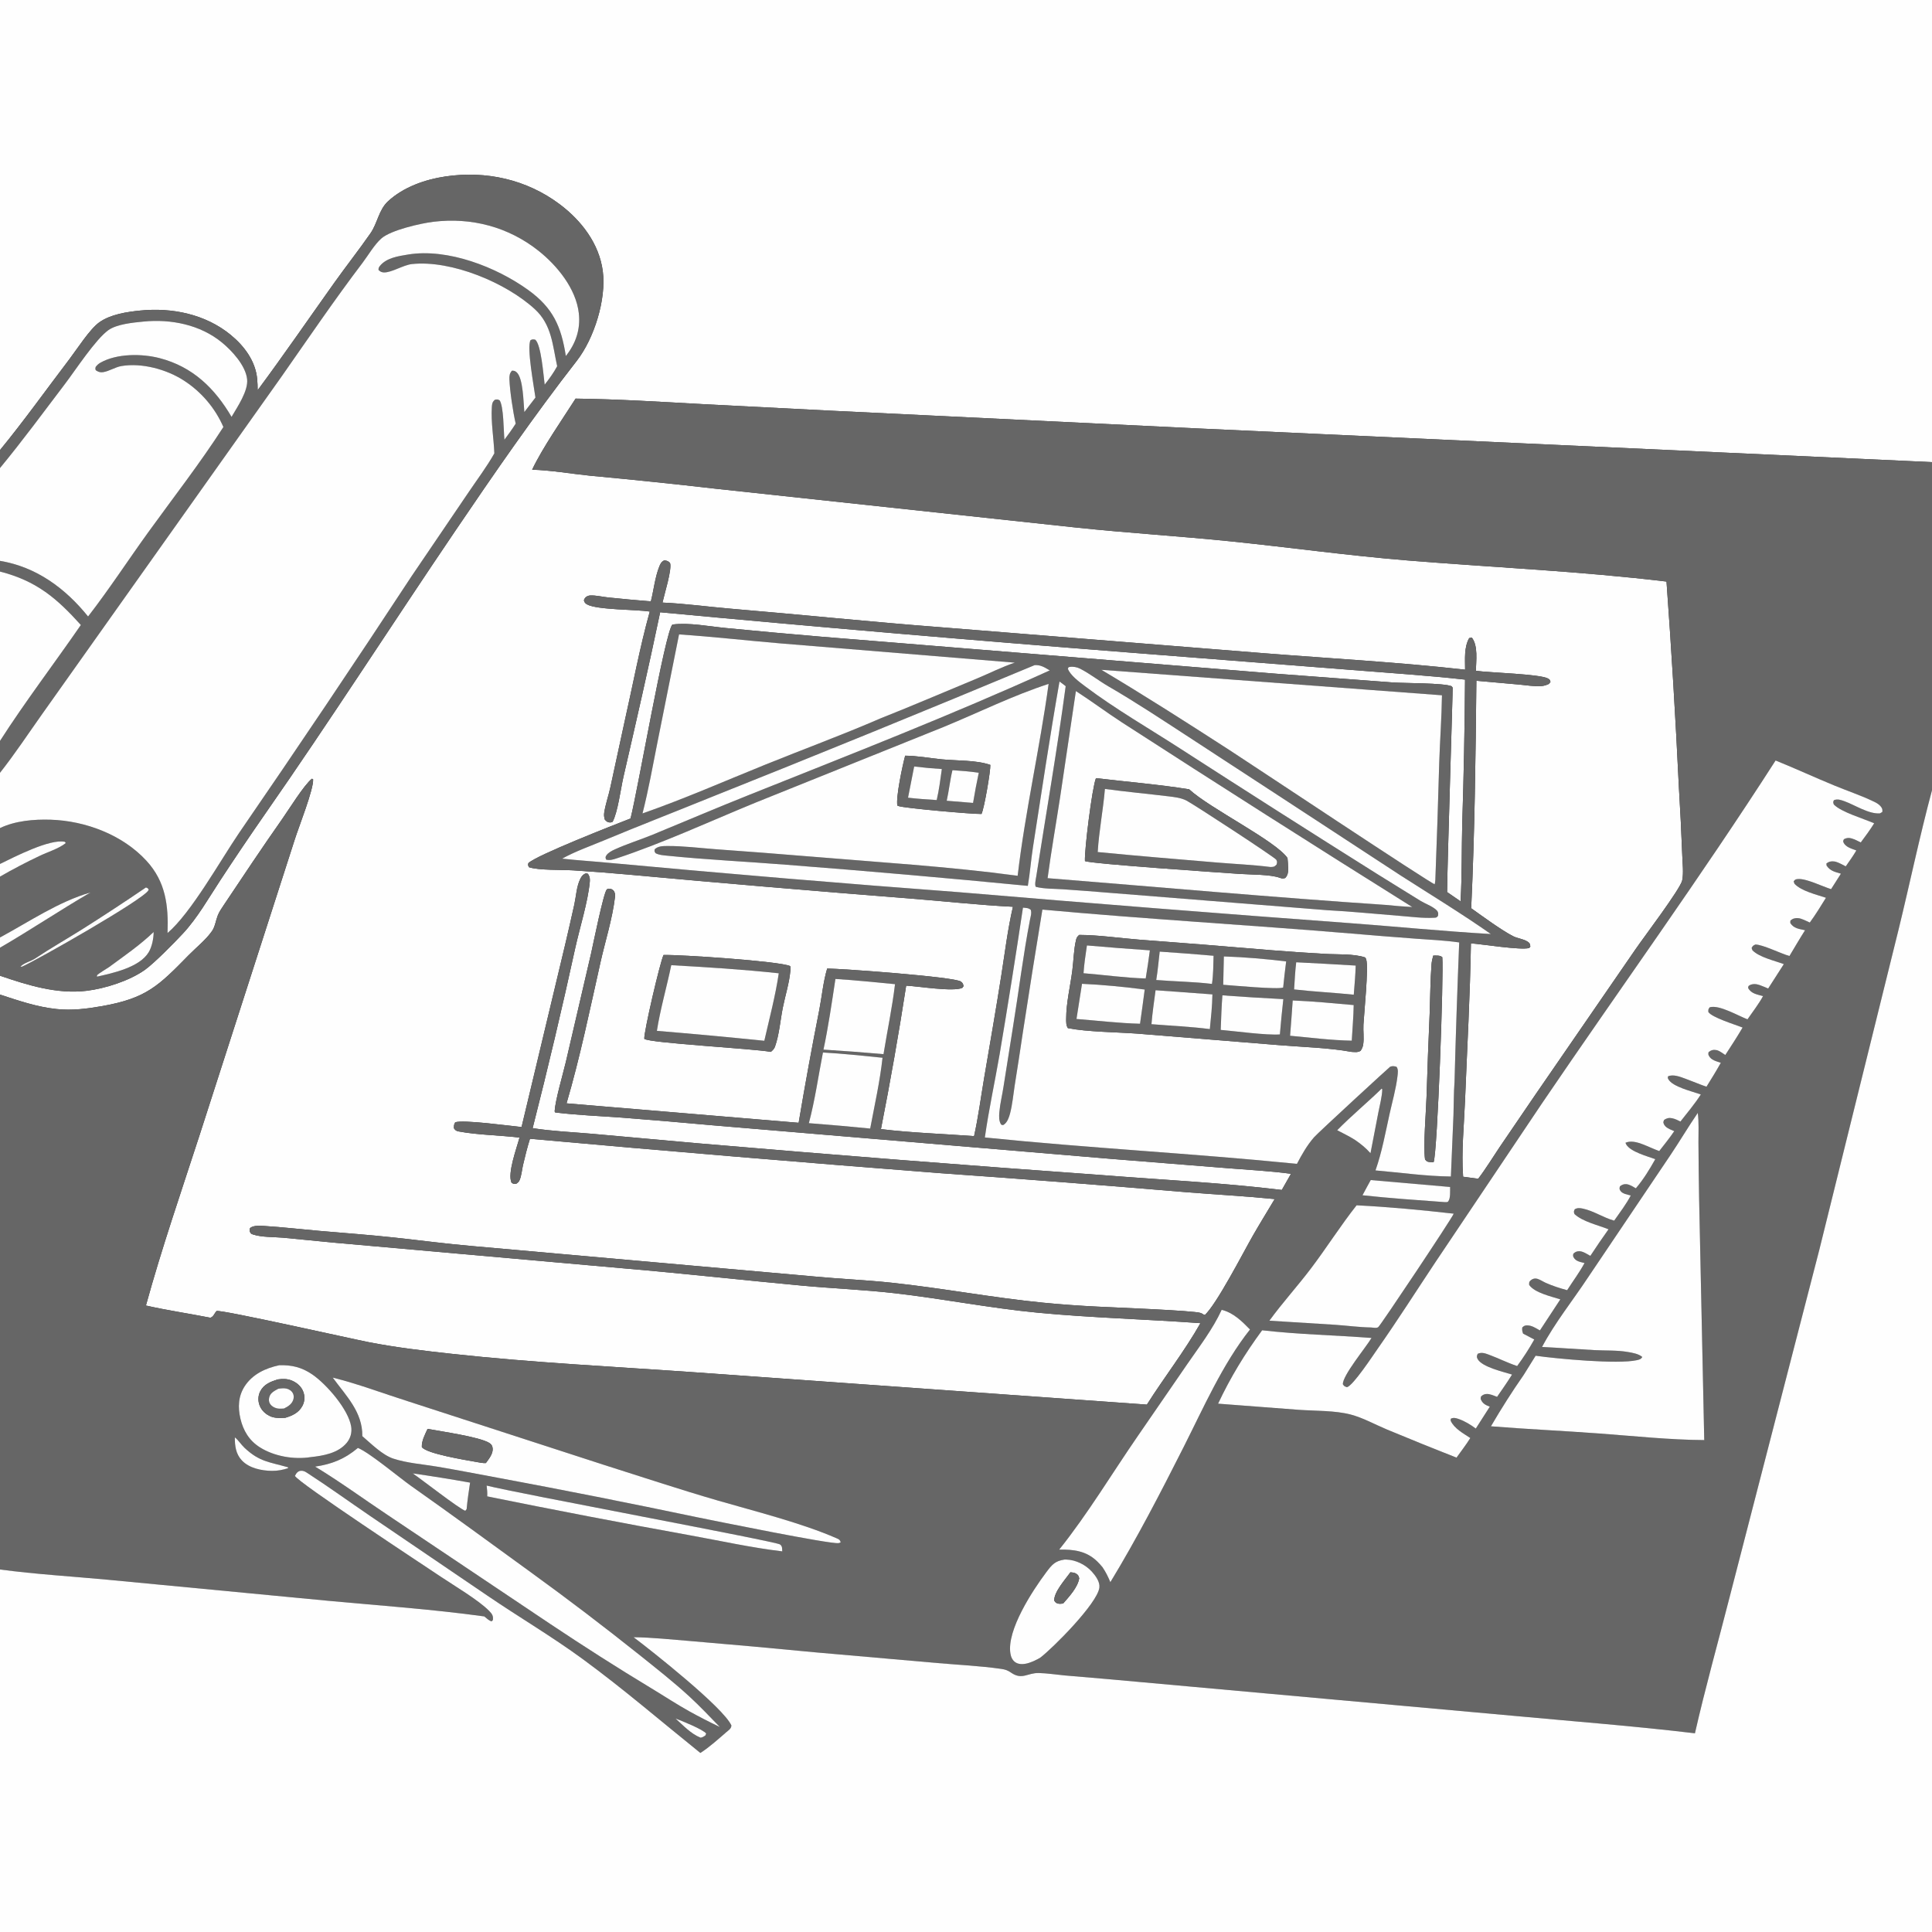 <svg width="250" height="250" viewBox="0 0 250 250" fill="none" xmlns="http://www.w3.org/2000/svg">
<rect x="0" y="0" width="250" height="250" fill="#333333" stroke="none"/>
<g clip-path="url(#clip0_6001_1047)">
<path d="M0 0H250V59.798L154.905 55.435L107.393 53.137L91.064 52.303C85.549 51.999 80.003 51.645 74.481 51.58C72.718 54.347 70.229 57.891 68.859 60.776C71.36 60.859 73.89 61.305 76.382 61.559C81.866 62.066 87.343 62.635 92.815 63.264L139.302 68.269C145.969 68.976 152.669 69.377 159.34 70.061C166.942 70.841 174.543 71.905 182.158 72.524C193.309 73.429 204.532 73.915 215.645 75.254C216.287 84.093 216.819 92.938 217.243 101.79C217.425 104.764 217.573 107.74 217.686 110.718C217.716 111.72 217.874 112.94 217.677 113.917C217.453 115.025 212.641 121.357 211.601 122.885L198.66 141.676L194.037 148.46C193.124 149.817 192.273 151.23 191.279 152.529L189.326 152.269C189.088 149.017 189.444 145.653 189.575 142.396C189.845 135.632 190.232 128.833 190.336 122.067C191.969 122.196 196.681 122.962 197.865 122.678L198.024 122.496C197.983 122.172 197.996 122.073 197.703 121.87C197.173 121.501 196.356 121.438 195.763 121.128C194.213 120.317 191.882 118.6 190.371 117.526C190.831 107.746 190.943 97.882 191.043 88.089L196.68 88.592C197.551 88.668 198.514 88.84 199.381 88.785C199.772 88.76 200.069 88.665 200.421 88.503L200.633 88.242C200.563 87.998 200.559 87.944 200.326 87.807C199.31 87.211 192.624 87.044 190.976 86.799C191.008 85.515 191.283 83.558 190.45 82.497L190.111 82.57C189.428 83.773 189.586 85.311 189.583 86.656C180.946 85.681 172.229 85.214 163.564 84.527L121.681 81.161C112.627 80.468 103.585 79.522 94.534 78.762C91.607 78.516 88.652 78.099 85.724 77.974C85.942 76.97 86.999 73.594 86.698 72.834C86.442 72.597 86.314 72.554 85.97 72.509C85.612 72.651 85.461 72.935 85.324 73.276C84.761 74.669 84.591 76.352 84.222 77.819C82.383 77.67 80.545 77.5 78.709 77.31C77.967 77.235 77.098 77.017 76.366 77.055C76.271 77.06 76.18 77.078 76.091 77.111C76.001 77.143 75.919 77.187 75.843 77.244C75.682 77.364 75.624 77.493 75.554 77.671C75.635 77.952 75.705 78.062 75.967 78.21C77.234 78.927 82.305 78.859 84.08 79.132C82.773 83.829 81.88 88.705 80.802 93.463L78.981 101.877C78.749 102.951 78.358 104.047 78.189 105.124C78.135 105.473 78.166 105.729 78.267 106.065C78.495 106.295 78.608 106.423 78.961 106.428C79.062 106.429 79.174 106.381 79.267 106.347C79.943 105.105 80.32 102.067 80.67 100.542C82.3 93.454 83.939 86.343 85.425 79.225C105.647 81.122 125.882 82.859 146.131 84.437L174.714 86.676C179.667 87.08 184.637 87.39 189.575 87.942C189.533 94.151 189.412 100.358 189.213 106.563C189.129 109.912 189.184 113.292 189 116.634L187.257 115.435C187.253 112.707 188.012 89.082 187.971 88.985C187.941 88.912 187.878 88.857 187.831 88.794C186.82 88.372 181.728 88.411 180.296 88.314L165.092 87.175L106.184 82.382C102.096 82.037 98.011 81.665 93.928 81.265C91.766 81.061 89.156 80.532 87.006 80.817C86.049 81.809 82.559 102.107 81.593 105.911C79.344 106.793 69.535 110.616 68.376 111.679C68.296 111.988 68.329 111.947 68.451 112.217C69.69 112.636 72.717 112.534 74.186 112.625C76.532 112.772 78.876 112.951 81.217 113.163C93.385 114.279 105.559 115.313 117.741 116.266C122.175 116.613 126.634 117.117 131.073 117.335C130.402 120.228 130.041 123.194 129.583 126.125C128.884 130.589 128.103 135.047 127.346 139.502C126.922 141.991 126.593 144.549 126.044 147.013C122.044 146.713 117.97 146.595 113.994 146.107C115.211 139.942 116.299 133.753 117.259 127.543C118.818 127.617 123.341 128.37 124.527 127.828L124.683 127.61C124.627 127.324 124.598 127.217 124.351 127.021C123.559 126.396 108.754 125.332 107.036 125.328C106.521 127.047 106.359 128.914 106.014 130.681C105.055 135.538 104.165 140.407 103.344 145.289L73.31 142.771C75.065 136.805 76.337 130.594 77.701 124.526C78.324 121.752 79.243 118.903 79.578 116.088C79.611 115.814 79.598 115.595 79.464 115.345C79.376 115.182 79.203 115.072 79.025 115.024C78.863 114.982 78.644 114.969 78.519 115.094C78.094 115.525 76.725 122.32 76.493 123.344L73.207 137.47C72.838 139.029 71.851 142.368 71.769 143.813L71.838 143.95C74.688 144.302 77.595 144.409 80.461 144.62C84.391 144.924 88.318 145.256 92.244 145.616L143.879 149.966L159.003 151.175C161.677 151.393 164.396 151.525 167.054 151.89L165.865 153.979C158.198 153.046 150.404 152.672 142.701 152.063C125.209 150.811 107.727 149.436 90.254 147.938L76.616 146.712C74.064 146.487 71.451 146.384 68.924 145.982C70.897 138.243 72.736 130.473 74.438 122.67C75.01 120.075 76.075 116.712 76.318 114.125C76.348 113.798 76.331 113.5 76.163 113.21C76.053 113.021 76.081 113.077 75.855 112.999C75.464 113.126 75.271 113.359 75.094 113.716C74.608 114.692 74.55 115.947 74.325 117.004C73.936 118.757 73.537 120.507 73.126 122.255L67.49 145.837C65.978 145.687 59.909 144.861 58.903 145.227C58.728 145.536 58.74 145.633 58.739 145.995C58.91 146.245 59.012 146.343 59.321 146.402C61.771 146.869 64.699 146.894 67.221 147.204C66.863 148.569 65.635 151.831 66.192 153.037C66.463 153.224 66.482 153.199 66.815 153.173C67.034 153.012 67.139 152.94 67.247 152.678C67.484 152.105 67.535 151.388 67.674 150.777C67.936 149.632 68.228 148.479 68.578 147.357C86.289 148.951 104.009 150.437 121.738 151.813C132.299 152.556 142.855 153.372 153.405 154.261C157.247 154.573 161.108 154.776 164.944 155.159C164.015 156.721 163.055 158.267 162.15 159.844C160.864 162.084 157.397 168.864 155.838 170.227L156.006 170.164C155.635 170.12 155.666 170.012 155.389 169.905C154.538 169.575 143.86 169.178 142.006 169.076C139.67 168.963 137.339 168.794 135.011 168.569C128.428 167.925 121.944 166.681 115.375 165.984C112.041 165.629 108.683 165.49 105.344 165.175L61.163 161.245C57.772 160.956 54.407 160.504 51.026 160.138C47.816 159.79 44.597 159.557 41.382 159.279C38.978 159.07 36.574 158.788 34.166 158.637C33.658 158.605 32.851 158.552 32.416 158.866C32.27 158.971 32.32 159.157 32.311 159.322C32.442 159.591 32.435 159.642 32.733 159.74C33.89 160.118 35.421 160.051 36.64 160.159L43.24 160.802L80.938 164.146C88.549 164.799 96.144 165.649 103.751 166.357C107.755 166.729 111.792 166.888 115.784 167.344C121.974 168.052 128.081 169.27 134.291 169.863C141.288 170.532 148.326 170.705 155.337 171.218C153.261 174.878 150.657 178.202 148.405 181.758L90.07 177.586C79.54 176.843 69.015 176.336 58.518 175.189C54.909 174.794 51.292 174.373 47.726 173.679C45.591 173.264 28.685 169.456 28.025 169.643C27.714 169.978 27.658 170.352 27.231 170.516C24.459 169.969 21.635 169.561 18.882 168.936C20.921 161.524 23.45 154.207 25.822 146.895L38.148 108.613C38.621 107.099 40.633 102.048 40.513 100.821L40.355 100.769C39.312 101.618 37.393 104.732 36.525 105.967C33.935 109.652 31.45 113.385 28.95 117.129C28.67 117.549 28.371 117.979 28.183 118.45C27.931 119.084 27.829 119.914 27.44 120.472C26.631 121.633 25.395 122.596 24.404 123.607C20.52 127.572 18.945 129.172 13.242 130.185C11.278 130.534 9.317 130.78 7.324 130.57C4.772 130.301 2.418 129.488 0 128.698V126.257C3.566 127.477 7.41 128.676 11.217 128.208C13.617 127.914 16.709 126.926 18.701 125.532C19.926 124.674 22.604 121.945 23.677 120.789C25.543 118.781 26.993 116.215 28.498 113.919C30.393 111.026 32.328 108.159 34.303 105.32C42.721 93.249 50.67 80.855 58.926 68.672C63.99 61.201 69.088 53.809 74.635 46.688C76.871 43.817 78.483 38.732 78 35.079C77.529 31.513 75.218 28.52 72.4 26.412C68.14 23.226 62.898 22.063 57.666 22.83C55.021 23.218 52.187 24.206 50.199 26.059C49 27.177 48.859 28.867 47.936 30.193C46.416 32.376 44.77 34.463 43.228 36.63C39.937 41.256 36.721 45.931 33.339 50.493C33.342 50.014 33.322 49.537 33.28 49.06C33.071 46.728 31.606 44.769 29.843 43.327C26.581 40.658 22.272 39.774 18.146 40.185C16.419 40.357 14.305 40.675 12.856 41.704C11.622 42.579 9.97 45.177 8.986 46.47C6.005 50.385 3.118 54.438 0 58.24V0ZM85.864 123.573C85.41 124.488 83.282 133.66 83.374 134.421C83.921 134.968 97.604 135.693 99.746 136.115C99.974 135.92 100.176 135.735 100.28 135.446C100.832 133.899 100.972 132.023 101.293 130.408C101.606 128.838 102.138 127.189 102.275 125.599C102.294 125.387 102.328 125.207 102.243 125.009C100.878 124.373 87.972 123.518 85.864 123.573Z" fill="#FEFEFE"/>
<path d="M0 58.24C3.118 54.438 6.005 50.385 8.986 46.47C9.97 45.177 11.622 42.579 12.856 41.704C14.305 40.675 16.419 40.358 18.146 40.185C22.272 39.774 26.581 40.658 29.843 43.327C31.606 44.769 33.071 46.728 33.28 49.06C33.322 49.537 33.342 50.014 33.339 50.493C36.721 45.931 39.937 41.256 43.228 36.63C44.77 34.464 46.416 32.376 47.936 30.193C48.859 28.867 49 27.177 50.199 26.059C52.187 24.207 55.021 23.218 57.666 22.83C62.898 22.063 68.14 23.226 72.4 26.412C75.218 28.52 77.529 31.513 78 35.079C78.483 38.732 76.871 43.817 74.635 46.688C69.088 53.809 63.99 61.201 58.926 68.672C50.67 80.855 42.721 93.249 34.303 105.32C32.328 108.16 30.393 111.026 28.498 113.919C26.993 116.215 25.543 118.781 23.677 120.789C22.604 121.945 19.926 124.674 18.701 125.532C16.709 126.926 13.617 127.914 11.217 128.208C7.41 128.676 3.566 127.477 0 126.257V122.632C3.956 120.338 7.75 117.786 11.708 115.486C7.572 116.674 3.78 119.267 0 121.308V113.434C1.666 112.476 3.368 111.584 5.105 110.761C6.141 110.262 7.633 109.81 8.509 109.091L8.396 108.932C6.47 108.506 1.865 110.887 0 111.795V107.153C1.979 106.204 4.402 106.002 6.563 106.071C11.061 106.214 15.856 108.021 18.944 111.377C21.451 114.103 21.805 117.178 21.68 120.732C24.736 118.129 28.493 111.377 30.918 107.813C38.49 96.803 45.942 85.713 53.273 74.541L60.636 63.695C61.753 62.041 62.988 60.405 63.968 58.667C63.891 56.703 63.519 54.634 63.645 52.678C63.673 52.24 63.704 52.02 64.037 51.727C64.35 51.676 64.374 51.662 64.653 51.802C65.179 52.609 65.161 55.735 65.272 56.895C65.786 56.217 66.274 55.538 66.731 54.82C66.387 53.326 65.975 50.6 65.92 49.111C65.903 48.652 65.93 48.314 66.245 47.969C66.511 47.961 66.637 47.991 66.848 48.172C67.71 48.906 67.734 52.152 67.849 53.319L69.286 51.447C69.107 50.106 68.13 44.908 68.654 44.015C68.924 43.884 68.961 43.905 69.262 43.953C70.036 44.618 70.32 48.566 70.48 49.772C71.078 49.012 71.638 48.241 72.098 47.39C71.502 44.666 71.405 42.032 69.214 40.013C65.502 36.593 58.42 33.63 53.312 34.169C52.187 34.287 50.653 35.292 49.675 35.252C49.352 35.239 49.201 35.142 48.976 34.926C48.979 34.703 49.01 34.6 49.151 34.423C49.998 33.362 51.535 33.146 52.791 32.938C57.925 32.089 64.26 34.568 68.366 37.536C71.561 39.846 72.621 42.237 73.218 46.067C74.508 44.456 75.133 42.612 74.9 40.539C74.541 37.361 72.117 34.386 69.694 32.461C65.791 29.361 61.015 28.103 56.087 28.698C54.444 28.896 50.562 29.775 49.341 30.862C48.432 31.671 47.638 33.052 46.896 34.031C43.281 38.791 39.9 43.774 36.47 48.672L14.486 79.664L5.43 92.433C3.641 94.957 1.916 97.571 0 99.999V95.873C3.279 90.761 7.012 85.876 10.463 80.872C7.301 77.369 4.707 75.168 0 73.959V72.575C4.703 73.351 8.467 76.136 11.397 79.775C14.152 76.22 16.584 72.47 19.217 68.829C22.456 64.349 25.919 59.903 28.907 55.254C28.774 54.95 28.63 54.65 28.475 54.356C28.32 54.062 28.154 53.774 27.979 53.492C27.803 53.209 27.617 52.934 27.421 52.666C27.225 52.397 27.019 52.136 26.804 51.883C26.589 51.629 26.365 51.384 26.132 51.147C25.899 50.91 25.658 50.681 25.408 50.462C25.159 50.242 24.901 50.032 24.636 49.831C24.371 49.631 24.099 49.44 23.82 49.259C21.596 47.806 18.367 46.917 15.709 47.367C14.903 47.503 14.172 48.018 13.36 48.155C12.99 48.218 12.718 48.128 12.409 47.922C12.299 47.727 12.343 47.697 12.376 47.484C12.564 47.247 12.727 47.086 12.993 46.935C15.113 45.728 18.349 45.746 20.649 46.341C24.931 47.45 27.792 50.24 29.963 53.942C30.707 52.666 32.14 50.593 31.977 49.069C31.787 47.304 30.039 45.407 28.723 44.323C25.925 42.018 22.125 41.259 18.58 41.61C17.257 41.741 15.134 41.928 14.022 42.722C12.367 43.903 9.77 47.89 8.395 49.698C5.63 53.337 2.909 57.041 0 60.564V58.24ZM18.876 114.842C16.157 116.694 13.408 118.499 10.627 120.256C8.609 121.523 6.519 122.712 4.539 124.034C3.986 124.403 3.064 124.606 2.642 125.09L2.85 125.085C4.712 124.278 18.533 116.419 19.199 115.214C19.219 115.178 19.229 115.138 19.244 115.1C19.092 114.921 19.119 114.901 18.876 114.842ZM19.882 120.599C18.141 122.276 16.038 123.723 14.091 125.154C13.863 125.321 12.657 126.02 12.565 126.197C12.537 126.252 12.553 126.319 12.548 126.38C14.619 125.914 18.047 125.183 19.239 123.22C19.663 122.523 19.886 121.417 19.882 120.599Z" fill="#666666"/>
<path d="M0 99.999C1.916 97.571 3.641 94.957 5.43 92.433L14.486 79.663L36.47 48.672C39.9 43.774 43.281 38.791 46.896 34.031C47.638 33.052 48.432 31.671 49.341 30.862C50.562 29.775 54.444 28.896 56.087 28.698C61.015 28.103 65.791 29.361 69.694 32.461C72.117 34.386 74.541 37.361 74.9 40.539C75.133 42.612 74.508 44.456 73.218 46.067C72.621 42.237 71.561 39.845 68.366 37.536C64.26 34.567 57.925 32.089 52.791 32.938C51.535 33.146 49.998 33.362 49.151 34.423C49.01 34.6 48.979 34.703 48.976 34.926C49.201 35.142 49.352 35.239 49.675 35.252C50.653 35.292 52.187 34.287 53.312 34.168C58.42 33.63 65.502 36.593 69.214 40.012C71.405 42.031 71.502 44.666 72.098 47.39C71.638 48.241 71.078 49.012 70.48 49.772C70.32 48.566 70.036 44.618 69.262 43.953C68.961 43.905 68.924 43.884 68.654 44.015C68.13 44.908 69.107 50.106 69.286 51.447L67.849 53.319C67.734 52.152 67.71 48.906 66.848 48.171C66.637 47.991 66.511 47.96 66.245 47.968C65.93 48.314 65.903 48.652 65.92 49.111C65.975 50.6 66.387 53.326 66.731 54.82C66.274 55.537 65.786 56.217 65.272 56.895C65.161 55.735 65.179 52.609 64.653 51.802C64.374 51.662 64.35 51.676 64.037 51.727C63.704 52.02 63.673 52.24 63.645 52.678C63.519 54.633 63.891 56.703 63.968 58.667C62.988 60.404 61.753 62.041 60.636 63.695L53.273 74.541C45.942 85.712 38.49 96.803 30.918 107.813C28.493 111.377 24.736 118.129 21.68 120.732C21.805 117.178 21.451 114.103 18.944 111.377C15.856 108.02 11.061 106.214 6.563 106.07C4.402 106.002 1.979 106.204 0 107.153V99.999Z" fill="#FEFEFE"/>
<path d="M0 60.564C2.909 57.041 5.63 53.337 8.395 49.698C9.77 47.89 12.367 43.903 14.022 42.722C15.134 41.928 17.257 41.741 18.58 41.61C22.125 41.259 25.925 42.018 28.723 44.323C30.039 45.407 31.787 47.304 31.977 49.069C32.14 50.593 30.707 52.666 29.963 53.942C27.792 50.239 24.931 47.449 20.649 46.341C18.349 45.746 15.113 45.728 12.993 46.934C12.727 47.086 12.564 47.247 12.376 47.484C12.343 47.697 12.299 47.726 12.409 47.921C12.718 48.128 12.99 48.217 13.36 48.155C14.172 48.018 14.903 47.503 15.709 47.367C18.367 46.917 21.596 47.806 23.82 49.259C24.099 49.44 24.371 49.63 24.636 49.831C24.901 50.032 25.159 50.242 25.408 50.462C25.658 50.681 25.899 50.91 26.132 51.147C26.365 51.384 26.589 51.629 26.804 51.883C27.019 52.136 27.225 52.397 27.421 52.666C27.617 52.934 27.803 53.209 27.979 53.491C28.154 53.774 28.32 54.062 28.475 54.356C28.63 54.65 28.774 54.949 28.907 55.254C25.919 59.902 22.456 64.348 19.217 68.829C16.584 72.47 14.152 76.22 11.397 79.775C8.467 76.135 4.703 73.351 0 72.575V60.564Z" fill="#FEFEFE"/>
<path d="M74.481 51.58C80.003 51.645 85.549 51.999 91.064 52.303L107.393 53.137L154.905 55.435L250 59.798V102.252C248.406 108.197 247.146 114.252 245.686 120.235L235.423 161.705L223.821 206.627C222.32 212.51 220.671 218.367 219.324 224.288C211.474 223.348 203.573 222.745 195.701 222.012L143.398 217.281L137.748 216.799C136.656 216.697 135.528 216.516 134.433 216.489C132.937 216.451 132.275 217.434 130.835 216.442C130.373 216.124 130.079 216.03 129.529 215.951C126.832 215.563 124.049 215.438 121.332 215.2L105.608 213.821C100.202 213.298 94.793 212.809 89.381 212.354C86.927 212.16 84.447 211.883 81.985 211.855C84.276 213.579 93.619 220.954 94.645 223.279C94.611 223.696 94.315 223.86 94.005 224.125C92.952 225.027 91.793 226.098 90.624 226.831C85.576 222.769 80.639 218.519 75.413 214.689C71.417 211.761 67.122 209.238 63.03 206.448L47.839 196.125C45.13 194.278 42.454 192.342 39.703 190.563C39.44 190.393 39.226 190.291 38.902 190.318C38.669 190.337 38.455 190.5 38.328 190.691C38.274 190.771 38.206 190.901 38.165 190.977C38.492 191.803 54.948 202.622 57.041 204.028C58.749 205.176 61.948 207.067 63.294 208.448C63.672 208.835 63.856 209.095 63.775 209.642L63.598 209.81C63.234 209.673 62.963 209.411 62.669 209.165C55.986 208.239 49.199 207.767 42.481 207.143L13.947 204.418C9.312 203.983 4.611 203.709 0 203.092V128.698C2.418 129.488 4.772 130.301 7.324 130.57C9.317 130.78 11.278 130.534 13.242 130.185C18.945 129.172 20.52 127.572 24.404 123.607C25.395 122.596 26.631 121.633 27.44 120.472C27.829 119.914 27.931 119.084 28.183 118.45C28.371 117.979 28.67 117.549 28.95 117.129C31.45 113.385 33.935 109.652 36.525 105.967C37.393 104.732 39.312 101.618 40.355 100.769L40.513 100.821C40.633 102.048 38.621 107.099 38.148 108.613L25.822 146.895C23.45 154.207 20.921 161.524 18.882 168.936C21.635 169.561 24.459 169.968 27.231 170.516C27.658 170.352 27.714 169.978 28.025 169.643C28.685 169.456 45.591 173.264 47.726 173.679C51.292 174.373 54.909 174.794 58.518 175.189C69.015 176.336 79.54 176.843 90.07 177.586L148.405 181.758C150.657 178.202 153.261 174.878 155.337 171.218C148.326 170.705 141.288 170.532 134.291 169.863C128.081 169.27 121.974 168.052 115.784 167.344C111.792 166.888 107.755 166.729 103.751 166.357C96.144 165.649 88.549 164.799 80.938 164.146L43.24 160.802L36.64 160.159C35.421 160.051 33.89 160.118 32.733 159.74C32.435 159.642 32.442 159.591 32.311 159.322C32.32 159.157 32.27 158.971 32.416 158.866C32.851 158.552 33.658 158.605 34.166 158.637C36.574 158.788 38.978 159.07 41.382 159.279C44.597 159.557 47.816 159.79 51.026 160.138C54.407 160.504 57.772 160.956 61.163 161.245L105.344 165.175C108.683 165.49 112.041 165.629 115.375 165.984C121.944 166.681 128.428 167.925 135.011 168.569C137.339 168.794 139.67 168.963 142.006 169.076C143.86 169.178 154.538 169.575 155.389 169.905C155.666 170.012 155.635 170.12 156.006 170.164L155.838 170.227C157.397 168.864 160.864 162.084 162.15 159.843C163.055 158.267 164.015 156.721 164.944 155.159C161.108 154.776 157.247 154.573 153.405 154.261C142.855 153.372 132.299 152.556 121.738 151.813C104.009 150.437 86.289 148.951 68.578 147.357C68.228 148.479 67.936 149.632 67.674 150.777C67.535 151.388 67.484 152.105 67.247 152.678C67.139 152.94 67.034 153.012 66.815 153.173C66.482 153.199 66.463 153.224 66.192 153.037C65.635 151.831 66.863 148.569 67.221 147.204C64.699 146.894 61.771 146.869 59.321 146.402C59.012 146.343 58.91 146.245 58.739 145.995C58.74 145.633 58.728 145.536 58.903 145.227C59.909 144.861 65.978 145.687 67.49 145.837L73.126 122.255C73.537 120.507 73.936 118.757 74.325 117.004C74.55 115.947 74.608 114.692 75.094 113.716C75.271 113.359 75.464 113.126 75.855 112.999C76.081 113.077 76.053 113.021 76.163 113.21C76.331 113.5 76.348 113.798 76.318 114.125C76.075 116.712 75.01 120.075 74.438 122.67C72.736 130.473 70.897 138.243 68.924 145.982C71.451 146.384 74.064 146.487 76.616 146.712L90.254 147.938C107.727 149.436 125.209 150.811 142.701 152.063C150.404 152.672 158.198 153.046 165.865 153.979L167.054 151.89C164.396 151.525 161.677 151.393 159.003 151.175L143.879 149.966L92.244 145.616C88.318 145.256 84.391 144.924 80.461 144.62C77.595 144.409 74.688 144.302 71.838 143.95L71.769 143.813C71.851 142.368 72.838 139.029 73.207 137.47L76.493 123.344C76.725 122.32 78.094 115.525 78.519 115.094C78.644 114.969 78.863 114.982 79.025 115.024C79.203 115.072 79.376 115.182 79.464 115.345C79.598 115.595 79.611 115.814 79.578 116.088C79.243 118.903 78.324 121.752 77.701 124.526C76.337 130.594 75.065 136.805 73.31 142.771L103.344 145.289C104.165 140.407 105.055 135.538 106.014 130.681C106.359 128.914 106.521 127.047 107.036 125.328C108.754 125.332 123.559 126.396 124.351 127.021C124.598 127.217 124.627 127.324 124.683 127.61L124.527 127.828C123.341 128.37 118.818 127.617 117.259 127.543C116.299 133.753 115.211 139.942 113.994 146.107C117.97 146.595 122.044 146.713 126.044 147.013C126.593 144.549 126.922 141.991 127.346 139.502C128.103 135.047 128.884 130.589 129.583 126.125C130.041 123.194 130.402 120.228 131.073 117.335C126.634 117.117 122.175 116.613 117.741 116.266C105.559 115.313 93.385 114.279 81.217 113.163C78.876 112.951 76.532 112.772 74.186 112.625C72.717 112.534 69.69 112.636 68.451 112.217C68.329 111.947 68.296 111.988 68.376 111.679C69.535 110.616 79.344 106.793 81.593 105.911C82.559 102.107 86.049 81.809 87.006 80.817C89.156 80.532 91.766 81.061 93.928 81.265C98.011 81.665 102.096 82.037 106.184 82.382L165.092 87.175L180.296 88.314C181.728 88.411 186.82 88.372 187.831 88.794C187.878 88.857 187.941 88.912 187.971 88.985C188.012 89.082 187.253 112.707 187.257 115.435L189 116.634C189.184 113.292 189.129 109.912 189.213 106.563C189.412 100.358 189.533 94.151 189.575 87.942C184.637 87.39 179.667 87.08 174.714 86.676L146.131 84.437C125.882 82.86 105.647 81.122 85.425 79.225C83.939 86.343 82.3 93.454 80.67 100.542C80.32 102.067 79.943 105.105 79.267 106.347C79.174 106.381 79.062 106.429 78.961 106.428C78.608 106.423 78.495 106.295 78.267 106.065C78.166 105.729 78.135 105.473 78.189 105.124C78.358 104.047 78.749 102.951 78.981 101.877L80.802 93.463C81.88 88.705 82.773 83.829 84.08 79.132C82.305 78.859 77.234 78.927 75.967 78.21C75.705 78.062 75.635 77.952 75.554 77.671C75.624 77.493 75.682 77.364 75.843 77.244C75.919 77.187 76.001 77.143 76.091 77.111C76.18 77.078 76.271 77.06 76.366 77.055C77.098 77.017 77.967 77.235 78.709 77.31C80.545 77.5 82.383 77.67 84.222 77.819C84.591 76.352 84.761 74.669 85.324 73.276C85.461 72.935 85.612 72.651 85.97 72.509C86.314 72.554 86.442 72.597 86.698 72.834C86.999 73.594 85.942 76.97 85.724 77.974C88.652 78.099 91.607 78.516 94.534 78.762C103.585 79.522 112.627 80.468 121.681 81.161L163.564 84.527C172.229 85.214 180.946 85.681 189.583 86.656C189.586 85.311 189.428 83.773 190.111 82.57L190.45 82.497C191.283 83.558 191.008 85.515 190.976 86.799C192.624 87.044 199.31 87.211 200.326 87.807C200.559 87.944 200.563 87.998 200.633 88.242L200.421 88.503C200.069 88.665 199.772 88.76 199.381 88.785C198.514 88.84 197.551 88.668 196.68 88.592L191.043 88.089C190.943 97.882 190.831 107.746 190.371 117.526C191.882 118.6 194.213 120.317 195.763 121.128C196.356 121.438 197.173 121.501 197.703 121.87C197.996 122.073 197.983 122.172 198.024 122.496L197.865 122.678C196.681 122.962 191.969 122.196 190.336 122.067C190.232 128.833 189.845 135.632 189.575 142.396C189.444 145.653 189.088 149.017 189.326 152.269L191.279 152.529C192.273 151.23 193.124 149.817 194.037 148.46L198.66 141.676L211.601 122.885C212.641 121.357 217.453 115.025 217.677 113.917C217.874 112.94 217.716 111.72 217.686 110.718C217.573 107.74 217.425 104.764 217.243 101.79C216.819 92.938 216.287 84.093 215.645 75.254C204.532 73.915 193.309 73.429 182.158 72.524C174.543 71.905 166.942 70.841 159.34 70.061C152.669 69.377 145.969 68.976 139.302 68.269L92.815 63.264C87.343 62.635 81.866 62.066 76.382 61.559C73.89 61.305 71.36 60.859 68.859 60.776C70.229 57.891 72.718 54.347 74.481 51.58ZM87.868 82.094L85.075 96.047C84.464 99.118 83.914 102.225 83.14 105.259C88.504 103.386 93.78 101.067 99.051 98.936C103.995 96.938 109.029 95.086 113.922 92.965C118.116 91.306 122.28 89.506 126.452 87.783C128.057 87.12 129.671 86.281 131.319 85.748L100.942 83.251C96.588 82.885 92.227 82.381 87.868 82.094ZM133.889 86.065C119.828 91.933 105.721 97.689 91.569 103.333C87.119 105.145 82.633 106.874 78.202 108.727C76.409 109.476 74.43 110.166 72.742 111.109C74.889 111.346 77.041 111.473 79.19 111.685C94.165 113.074 109.151 114.33 124.148 115.453C140.99 116.878 157.839 118.212 174.695 119.455C180.765 119.908 186.838 120.511 192.914 120.863C189.098 118.191 185.116 115.768 181.196 113.255L166.086 103.375L153.779 95.342C150.362 93.123 146.976 90.87 143.448 88.827C142.205 88.106 141.032 87.175 139.759 86.525C139.366 86.325 138.867 86.231 138.431 86.3C138.378 86.309 138.326 86.325 138.273 86.337L138.18 86.533C138.487 87.389 139.69 88.263 140.406 88.802C144.356 91.774 148.698 94.263 152.845 96.947C161.229 102.356 169.646 107.716 178.095 113.025L183.787 116.552C184.408 116.931 185.174 117.195 185.739 117.642C186.074 117.907 186.145 118.102 186.083 118.506C185.871 118.745 185.892 118.738 185.568 118.756C184.104 118.836 182.56 118.622 181.1 118.509C177.979 118.265 174.848 117.94 171.723 117.778L143.759 115.545C141.693 115.371 139.625 115.214 137.556 115.073C136.417 114.995 135.143 115.034 134.038 114.759C133.854 114.507 134.037 113.757 134.088 113.432C135.371 105.221 136.797 97.033 137.9 88.793C137.636 88.586 137.374 88.378 137.098 88.186C135.849 95.3 134.778 102.481 133.665 109.62C133.406 111.282 133.284 112.975 133.001 114.63C122.59 113.618 112.169 112.706 101.739 111.897C96.594 111.487 91.408 111.247 86.278 110.721C85.782 110.67 85.288 110.639 84.839 110.406C84.672 110.176 84.68 110.188 84.712 109.904C85.139 109.485 85.741 109.479 86.309 109.474C88.403 109.456 90.585 109.741 92.676 109.894C96.631 110.176 100.585 110.48 104.537 110.809C113.57 111.567 122.703 112.115 131.685 113.325C132.658 105.014 134.558 96.787 135.691 88.495C131.086 89.992 126.667 92.185 122.19 94.032L97.811 103.84C92.027 106.208 85.644 109.154 79.773 111.08C79.327 111.226 78.905 111.357 78.439 111.237C78.347 111.008 78.312 110.928 78.452 110.705C78.676 110.347 79.168 110.09 79.54 109.921C81.135 109.193 82.855 108.666 84.481 107.997C88.644 106.282 92.771 104.524 96.954 102.854C109.962 97.657 123.085 92.541 135.84 86.75C135.183 86.367 134.683 86.023 133.889 86.065ZM142.517 86.673C148.134 90.015 153.631 93.532 159.12 97.078C161.748 98.776 185.074 114.302 185.648 114.423C185.689 114.232 185.727 114.065 185.732 113.869C185.928 108.771 186.098 103.672 186.24 98.572C186.338 95.707 186.548 92.832 186.59 89.969L142.517 86.673ZM139.219 89.425L137.189 103.086C136.653 106.601 136.027 110.112 135.558 113.635C150.135 114.804 164.715 116.118 179.306 117.096C180.45 117.215 181.597 117.306 182.745 117.369C170.155 109.49 157.623 101.52 145.149 93.459C143.146 92.156 141.228 90.716 139.219 89.425ZM229.761 98.406C220.091 113.477 209.576 127.98 199.52 142.791L185.687 163.406C183.226 167.108 180.834 170.87 178.283 174.509C177.621 175.454 175.084 179.308 174.294 179.504C173.985 179.392 173.948 179.396 173.767 179.126C173.71 177.999 176.733 174.377 177.476 173.131C172.775 172.773 167.998 172.678 163.319 172.138C161.095 175.156 159.214 178.239 157.621 181.634L168.077 182.431C170.183 182.579 172.702 182.507 174.742 183.031C176.346 183.443 177.924 184.331 179.455 184.971C182.448 186.216 185.453 187.433 188.469 188.62C189.069 187.782 189.711 186.953 190.257 186.08C189.348 185.472 188.189 184.868 187.715 183.839L187.725 183.588C188.064 183.412 188.345 183.48 188.701 183.6C189.514 183.873 190.284 184.345 190.968 184.854L192.782 182.022C192.271 181.828 191.899 181.661 191.65 181.148C191.559 180.96 191.609 180.893 191.645 180.7C191.882 180.484 192.104 180.374 192.43 180.38C192.856 180.387 193.328 180.603 193.722 180.75C194.383 179.798 195.046 178.851 195.659 177.868C194.556 177.515 191.755 176.897 191.198 175.846C191.05 175.567 191.106 175.441 191.213 175.181C191.707 174.951 192.145 175.108 192.628 175.284C193.877 175.741 195.048 176.345 196.318 176.764C197.13 175.665 197.869 174.52 198.536 173.328L197.086 172.569C196.98 172.264 196.94 172.09 196.983 171.769C197.21 171.561 197.324 171.496 197.641 171.504C198.177 171.516 198.613 171.787 199.065 172.043L199.266 172.155L201.906 168.137C200.739 167.76 198.579 167.294 197.874 166.268C197.864 165.976 197.846 165.857 198.101 165.652C198.343 165.458 198.625 165.388 198.923 165.474C199.299 165.584 199.66 165.84 200.021 166C200.9 166.392 201.858 166.699 202.788 166.95C203.525 165.791 204.391 164.644 205.038 163.435C204.499 163.295 203.924 163.232 203.626 162.703C203.521 162.517 203.562 162.442 203.581 162.241C203.81 162.015 203.993 161.919 204.324 161.907C204.808 161.889 205.377 162.284 205.791 162.509C206.552 161.347 207.336 160.201 208.142 159.07C206.788 158.521 204.809 158.095 203.738 157.1C203.633 156.783 203.637 156.793 203.766 156.483C204.101 156.274 204.452 156.315 204.825 156.394C206.235 156.695 207.487 157.573 208.875 157.951C209.615 156.89 210.417 155.84 211.023 154.696C210.617 154.583 209.947 154.48 209.697 154.111C209.523 153.856 209.546 153.777 209.623 153.506C209.86 153.32 210.119 153.204 210.428 153.229C210.889 153.267 211.287 153.543 211.677 153.77C212.664 152.619 213.451 151.312 214.195 149.995C213.172 149.62 210.989 149.049 210.428 148.085C210.389 148.018 210.368 147.942 210.338 147.871C211.006 147.575 211.826 147.795 212.482 148.039C213.232 148.317 213.952 148.677 214.704 148.948C215.364 148.099 216.047 147.26 216.649 146.369C216.133 146.138 215.468 145.952 215.269 145.368C215.199 145.164 215.268 145.101 215.338 144.911C215.684 144.686 215.977 144.615 216.383 144.701C216.759 144.781 217.107 144.955 217.449 145.125C218.338 143.98 219.308 142.845 220.087 141.623C218.999 141.232 216.414 140.636 215.884 139.647C215.786 139.462 215.818 139.526 215.837 139.281C216.5 138.974 217.415 139.336 218.075 139.578C218.993 139.913 219.893 140.303 220.816 140.622C221.454 139.599 222.088 138.579 222.672 137.525C222.093 137.32 221.415 137.192 221.12 136.598C221.02 136.397 221.061 136.345 221.091 136.137C221.42 135.89 221.687 135.808 222.102 135.88C222.466 135.943 222.942 136.317 223.256 136.514C224.019 135.341 224.783 134.172 225.491 132.964C224.569 132.595 221.482 131.655 221.057 130.943C221.057 130.613 221.039 130.596 221.243 130.342C222.475 129.989 224.911 131.446 226.125 131.9C226.801 130.92 227.566 129.941 228.137 128.898C227.379 128.678 226.621 128.595 226.205 127.852C226.238 127.671 226.198 127.608 226.373 127.506C226.762 127.279 227.252 127.31 227.664 127.455C228.048 127.591 228.425 127.756 228.801 127.913L230.827 124.757C229.634 124.308 227.667 123.879 226.768 122.97L226.658 122.671C226.819 122.377 226.84 122.369 227.144 122.222C228.083 122.215 230.442 123.399 231.554 123.707C232.222 122.594 232.875 121.468 233.573 120.373C232.802 120.194 232.123 120.158 231.665 119.44L231.673 119.135C231.976 118.85 232.265 118.783 232.67 118.809C233.138 118.839 233.753 119.19 234.187 119.377C234.942 118.344 235.606 117.26 236.279 116.171C235.071 115.766 233.079 115.303 232.201 114.353L232.099 114.047C232.283 113.807 232.318 113.78 232.643 113.749C233.695 113.648 235.846 114.718 236.941 115.055L238.214 113.055C237.439 112.82 236.843 112.717 236.36 112.011L236.335 111.737C236.637 111.489 236.92 111.431 237.312 111.467C237.781 111.509 238.41 111.901 238.84 112.106C239.311 111.43 239.795 110.762 240.209 110.049C239.628 109.821 238.816 109.625 238.546 109.007C238.464 108.819 238.532 108.773 238.599 108.596C238.936 108.409 239.251 108.385 239.615 108.497C240.02 108.622 240.407 108.821 240.783 109.012C241.386 108.2 241.984 107.395 242.518 106.535C241.13 105.917 238.239 105.09 237.295 104.098C237.204 103.817 237.185 103.819 237.3 103.551C237.758 103.337 238.247 103.525 238.694 103.688C240.044 104.177 241.82 105.365 243.26 105.25L243.57 105.074C243.611 104.759 243.576 104.614 243.371 104.358C243.169 104.106 242.861 103.913 242.574 103.774C240.908 102.962 239.081 102.354 237.365 101.645C234.818 100.594 232.314 99.442 229.761 98.406ZM132.37 117.45C131.422 123.794 130.413 130.128 129.345 136.452C128.727 140.031 127.948 143.593 127.439 147.188C140.878 148.565 154.386 149.255 167.825 150.601C168.457 149.395 169.129 148.208 170.027 147.175C170.551 146.573 179.797 138.073 179.883 138.037C180.173 137.913 180.417 137.959 180.707 138.041C180.961 138.362 180.88 138.873 180.833 139.267C180.643 140.886 180.164 142.547 179.811 144.14C179.267 146.59 178.824 149.079 177.987 151.452C181.196 151.729 184.529 152.207 187.744 152.239L188.079 144.271C188.128 142.855 188.104 141.424 188.214 140.012C188.373 133.99 188.576 127.97 188.82 121.951C186.972 121.685 185.084 121.606 183.222 121.467C180.451 121.261 177.68 121.04 174.911 120.802C161.577 119.688 148.208 118.925 134.885 117.701C134.009 123.014 133.163 128.331 132.348 133.652C132.012 135.931 131.662 138.207 131.297 140.481C131.11 141.684 131.005 142.938 130.692 144.114C130.563 144.598 130.349 145.216 129.919 145.514C129.752 145.629 129.789 145.583 129.557 145.531C129.239 145.06 129.27 144.449 129.316 143.905C129.413 142.787 129.697 141.676 129.863 140.566L131.076 132.914C131.831 128.277 132.398 123.574 133.291 118.965C133.374 118.537 133.516 118.166 133.38 117.73C133.047 117.462 132.789 117.497 132.37 117.45ZM108.103 126.677C107.672 129.537 107.158 133.026 106.557 135.82C109.15 135.983 111.74 136.179 114.327 136.407C114.814 133.389 115.453 130.387 115.816 127.351C113.251 127.113 110.673 126.83 108.103 126.677ZM106.489 136.194C105.895 139.223 105.459 142.357 104.666 145.337C107.314 145.54 109.96 145.773 112.604 146.034C113.172 143.006 113.865 139.935 114.2 136.871C111.64 136.615 109.059 136.333 106.489 136.194ZM178.79 140.864C176.911 142.695 174.864 144.38 173.031 146.251C173.784 146.649 174.574 147.023 175.293 147.476C176.051 147.991 176.734 148.535 177.341 149.228L178.361 143.942C178.544 142.979 178.84 141.927 178.866 140.95L178.79 140.864ZM219.691 144.011C218.466 145.794 217.369 147.659 216.162 149.454L205.484 165.306C203.516 168.287 201.216 171.134 199.54 174.295C201.796 174.407 204.046 174.583 206.3 174.703C207.718 174.779 209.235 174.704 210.634 174.944C211.232 175.046 212.056 175.183 212.511 175.595C212.332 175.89 212.135 175.932 211.802 176.007C209.336 176.561 201.433 175.819 198.709 175.432L197.178 177.895C195.659 180.074 194.265 182.27 192.926 184.562C197.598 184.936 202.29 185.149 206.967 185.494C211.452 185.824 216.034 186.319 220.528 186.345L219.864 155.097C219.82 152.668 219.792 150.239 219.779 147.809C219.77 146.563 219.855 145.245 219.691 144.011ZM177.371 152.7C177.016 153.355 176.65 154.007 176.305 154.667C179.83 155.049 183.382 155.296 186.919 155.552C187.073 155.547 187.283 155.598 187.39 155.47C187.718 155.078 187.634 154.091 187.644 153.594L177.371 152.7ZM175.543 155.966C173.469 158.588 171.675 161.44 169.658 164.109C167.918 166.412 165.951 168.564 164.257 170.896L172.815 171.431C174.337 171.536 175.875 171.749 177.398 171.773C177.676 171.789 178.147 171.904 178.353 171.72C178.725 171.387 187.831 157.74 188.112 157.049C183.961 156.576 179.716 156.175 175.543 155.966ZM158.085 169.49C156.923 172.012 155.192 174.246 153.624 176.527L147.297 185.723C143.9 190.639 140.795 195.85 137.06 200.517C138.911 200.488 140.557 200.677 141.964 202.033C142.214 202.275 142.449 202.531 142.668 202.801C143.096 203.434 143.385 204.031 143.68 204.732C147.109 199.099 150.194 193.119 153.169 187.233C155.729 182.167 158.216 176.488 161.75 172.036C160.701 170.965 159.591 169.862 158.085 169.49ZM36.132 176.661C34.373 177.035 32.69 177.805 31.67 179.368C30.829 180.657 30.769 182.097 31.107 183.558C31.469 185.119 32.247 186.41 33.623 187.28C35.485 188.456 38.034 188.891 40.196 188.552C41.838 188.374 43.767 188.045 44.878 186.687C45.361 186.095 45.561 185.365 45.444 184.609C45.1 182.383 42.233 179.095 40.397 177.845C39.047 176.927 37.761 176.611 36.132 176.661ZM43.057 178.263C44.784 180.629 46.928 182.707 46.884 185.838C48.01 186.796 49.472 188.276 50.892 188.744C52.657 189.326 54.654 189.464 56.488 189.77C59.122 190.211 61.752 190.731 64.378 191.214C72.992 192.818 81.585 194.521 90.159 196.323C92.545 196.808 107.415 199.834 108.512 199.679C108.638 199.661 108.69 199.622 108.791 199.564C108.664 199.237 108.601 199.202 108.283 199.063C103.688 197.053 97.701 195.567 92.829 194.152C87.929 192.729 83.049 191.106 78.181 189.565L52.764 181.317C49.563 180.305 46.31 179.062 43.057 178.263ZM30.389 185.991C30.38 187.091 30.51 188.145 31.299 188.981C32.253 189.991 33.862 190.318 35.207 190.329C35.943 190.334 36.576 190.205 37.27 189.986L37.277 189.869C34.833 189.165 33.599 189.174 31.663 187.368C31.215 186.95 30.856 186.358 30.389 185.991ZM46.309 187.362C44.626 188.785 42.957 189.463 40.777 189.779C44.004 191.732 47.074 193.982 50.215 196.075L71.198 210.139C75.539 213.031 79.87 215.804 84.336 218.498C85.953 219.472 87.521 220.51 89.172 221.43C90.476 222.152 91.802 222.834 93.148 223.474C91.853 222.147 90.573 220.785 89.209 219.53C87.132 217.619 84.888 215.866 82.688 214.101C78.114 210.452 73.458 206.91 68.721 203.477C63.545 199.715 58.393 195.944 53.164 192.257C51.702 191.227 47.778 187.942 46.309 187.362ZM53.412 190.657C54.569 191.451 59.419 195.232 60.206 195.497C60.258 195.436 60.349 195.348 60.382 195.276C60.485 194.127 60.656 192.992 60.829 191.852C58.364 191.411 55.891 191.013 53.412 190.657ZM62.972 192.232C63.025 192.705 63.075 193.153 63.046 193.629C71.742 195.397 80.455 197.071 89.186 198.65C93.166 199.371 97.213 200.268 101.223 200.746C101.197 200.384 101.259 200.101 100.942 199.854C100.424 199.451 66.736 193.202 62.972 192.232ZM137.749 201.807C136.518 201.988 136.117 202.473 135.391 203.444C133.618 205.811 130.247 210.932 130.747 213.97C130.82 214.418 131.01 214.855 131.404 215.112C131.915 215.446 132.629 215.349 133.176 215.167C133.67 215.003 134.144 214.775 134.593 214.515C136.224 213.282 142.01 207.484 142.26 205.43C142.35 204.698 141.772 203.909 141.314 203.398C140.493 202.482 139.214 201.837 137.974 201.808C137.899 201.806 137.824 201.807 137.749 201.807ZM87.422 222.381C88.399 223.267 89.42 224.371 90.665 224.858C90.915 224.809 91.061 224.717 91.27 224.575L91.38 224.321C90.984 223.787 88.154 222.645 87.422 222.381Z" fill="#666666"/>
<path d="M0 73.959C4.707 75.168 7.301 77.369 10.463 80.872C7.012 85.876 3.279 90.761 0 95.873V73.959Z" fill="#FEFEFE"/>
<path d="M83.14 105.259C83.914 102.225 84.464 99.118 85.075 96.047L87.868 82.094C92.227 82.381 96.588 82.885 100.942 83.251L131.319 85.748C129.671 86.281 128.057 87.12 126.452 87.783C122.28 89.506 118.116 91.306 113.922 92.965C109.029 95.086 103.995 96.938 99.051 98.936C93.78 101.067 88.504 103.386 83.14 105.259Z" fill="#FEFEFE"/>
<path d="M72.742 111.109C74.43 110.166 76.409 109.476 78.202 108.727C82.633 106.874 87.119 105.145 91.569 103.333C105.721 97.689 119.828 91.933 133.889 86.065C134.683 86.023 135.183 86.367 135.84 86.75C123.085 92.541 109.962 97.657 96.954 102.854C92.771 104.524 88.644 106.282 84.481 107.997C82.855 108.666 81.135 109.193 79.54 109.921C79.168 110.09 78.676 110.347 78.452 110.705C78.312 110.928 78.347 111.008 78.439 111.237C78.905 111.357 79.327 111.226 79.773 111.08C85.644 109.154 92.027 106.209 97.811 103.84L122.19 94.032C126.667 92.185 131.086 89.992 135.691 88.495C134.558 96.787 132.658 105.014 131.685 113.325C122.703 112.116 113.57 111.567 104.537 110.809C100.585 110.481 96.631 110.176 92.676 109.894C90.585 109.741 88.403 109.456 86.309 109.474C85.741 109.479 85.139 109.485 84.712 109.904C84.68 110.188 84.672 110.176 84.839 110.407C85.288 110.639 85.782 110.67 86.278 110.721C91.408 111.247 96.594 111.487 101.739 111.897C112.169 112.706 122.59 113.618 133.001 114.63C133.284 112.975 133.406 111.282 133.665 109.62C134.778 102.481 135.849 95.3 137.098 88.186C137.374 88.378 137.636 88.586 137.9 88.793C136.797 97.034 135.371 105.221 134.088 113.432C134.037 113.757 133.854 114.507 134.038 114.759C135.143 115.034 136.417 114.995 137.556 115.073C139.625 115.214 141.693 115.371 143.759 115.545L171.723 117.778C174.848 117.94 177.979 118.265 181.1 118.509C182.56 118.622 184.104 118.836 185.568 118.756C185.892 118.738 185.871 118.745 186.083 118.506C186.145 118.102 186.074 117.907 185.739 117.642C185.174 117.195 184.408 116.931 183.787 116.553L178.095 113.025C169.646 107.716 161.229 102.356 152.845 96.947C148.698 94.263 144.356 91.774 140.406 88.802C139.69 88.263 138.487 87.389 138.18 86.533L138.273 86.337C138.326 86.325 138.378 86.309 138.431 86.3C138.867 86.231 139.366 86.325 139.759 86.525C141.032 87.175 142.205 88.106 143.448 88.827C146.976 90.87 150.362 93.123 153.779 95.342L166.086 103.375L181.196 113.255C185.116 115.768 189.098 118.191 192.914 120.863C186.838 120.511 180.765 119.908 174.695 119.455C157.839 118.212 140.99 116.878 124.148 115.453C109.151 114.33 94.165 113.074 79.19 111.685C77.041 111.473 74.889 111.347 72.742 111.109ZM117.128 97.785C116.797 98.997 115.906 103.168 116.119 104.256L116.149 104.243C116.189 104.263 116.228 104.285 116.269 104.301C116.957 104.575 125.92 105.363 127.004 105.326C127.365 104.598 128.182 99.762 128.149 98.976C126.278 98.336 123.864 98.454 121.876 98.257C120.321 98.103 118.687 97.796 117.128 97.785Z" fill="#FEFEFE"/>
<path d="M185.732 113.869C185.727 114.065 185.689 114.232 185.648 114.423C185.074 114.302 161.748 98.776 159.12 97.078C153.631 93.532 148.134 90.015 142.517 86.673L186.59 89.969C186.548 92.832 186.338 95.707 186.24 98.572C186.098 103.672 185.928 108.771 185.732 113.869Z" fill="#FEFEFE"/>
<path d="M135.558 113.635C136.027 110.112 136.653 106.601 137.189 103.086L139.219 89.425C141.228 90.716 143.146 92.156 145.149 93.459C157.623 101.52 170.155 109.49 182.745 117.369C181.597 117.306 180.45 117.215 179.306 117.096C164.715 116.118 150.135 114.804 135.558 113.635ZM141.816 100.692C141.316 101.93 140.313 110.018 140.391 111.421C141.158 111.785 158.26 112.933 160.4 113.084C161.734 113.178 164.474 113.14 165.625 113.597C165.928 113.692 165.986 113.689 166.297 113.621C166.664 113.244 166.686 112.856 166.683 112.351C166.681 111.911 166.64 111.47 166.603 111.032C165.066 108.794 156.507 104.585 153.876 102.136C149.891 101.499 145.826 101.169 141.816 100.692Z" fill="#FEFEFE"/>
<path d="M127.004 105.326C125.92 105.363 116.957 104.575 116.269 104.301C116.228 104.285 116.189 104.262 116.149 104.243L116.119 104.256C115.906 103.168 116.797 98.997 117.128 97.785C118.687 97.795 120.321 98.103 121.876 98.257C123.864 98.454 126.278 98.336 128.149 98.976C128.182 99.762 127.365 104.598 127.004 105.326ZM118.291 99.184L117.499 103.222C118.735 103.363 119.968 103.451 121.209 103.528C121.519 102.207 121.684 100.859 121.874 99.516C120.677 99.439 119.483 99.328 118.291 99.184ZM123.247 99.661C122.926 100.966 122.799 102.307 122.504 103.617L125.914 103.897C126.13 102.592 126.376 101.292 126.652 99.997C125.518 99.822 124.39 99.738 123.247 99.661Z" fill="#666666"/>
<path d="M177.476 173.131C176.733 174.377 173.71 177.999 173.767 179.126C173.948 179.396 173.985 179.392 174.294 179.504C175.084 179.308 177.621 175.454 178.283 174.509C180.834 170.87 183.226 167.108 185.687 163.406L199.52 142.791C209.576 127.98 220.091 113.477 229.761 98.406C232.314 99.442 234.818 100.594 237.365 101.645C239.081 102.354 240.908 102.962 242.574 103.774C242.861 103.913 243.169 104.106 243.371 104.358C243.576 104.614 243.611 104.759 243.57 105.074L243.26 105.25C241.82 105.365 240.044 104.177 238.694 103.688C238.247 103.525 237.758 103.337 237.3 103.551C237.185 103.819 237.204 103.817 237.295 104.098C238.239 105.09 241.13 105.917 242.518 106.535C241.984 107.395 241.386 108.2 240.783 109.012C240.407 108.821 240.02 108.622 239.615 108.497C239.251 108.385 238.936 108.409 238.599 108.596C238.532 108.773 238.464 108.819 238.546 109.007C238.816 109.625 239.628 109.821 240.209 110.049C239.795 110.762 239.311 111.43 238.84 112.106C238.41 111.901 237.781 111.509 237.312 111.467C236.92 111.431 236.637 111.489 236.335 111.737L236.36 112.011C236.843 112.717 237.439 112.82 238.214 113.055L236.941 115.055C235.846 114.718 233.695 113.648 232.643 113.749C232.318 113.78 232.283 113.807 232.099 114.047L232.201 114.353C233.079 115.303 235.071 115.766 236.279 116.171C235.606 117.26 234.942 118.344 234.187 119.377C233.753 119.19 233.138 118.839 232.67 118.809C232.265 118.783 231.976 118.85 231.673 119.135L231.665 119.44C232.123 120.158 232.802 120.194 233.573 120.373C232.875 121.468 232.222 122.594 231.554 123.707C230.442 123.399 228.083 122.215 227.144 122.222C226.84 122.369 226.819 122.377 226.658 122.671L226.768 122.97C227.667 123.879 229.634 124.308 230.827 124.757L228.801 127.913C228.425 127.756 228.048 127.591 227.664 127.455C227.252 127.31 226.762 127.279 226.373 127.506C226.198 127.608 226.238 127.671 226.205 127.852C226.621 128.595 227.379 128.678 228.137 128.898C227.566 129.941 226.801 130.92 226.125 131.9C224.911 131.446 222.475 129.989 221.243 130.342C221.039 130.596 221.057 130.613 221.057 130.943C221.482 131.655 224.569 132.595 225.491 132.964C224.783 134.172 224.019 135.341 223.256 136.514C222.942 136.317 222.466 135.943 222.102 135.88C221.687 135.808 221.42 135.89 221.091 136.137C221.061 136.345 221.02 136.397 221.12 136.598C221.415 137.192 222.093 137.32 222.672 137.525C222.088 138.579 221.454 139.599 220.816 140.622C219.893 140.303 218.993 139.913 218.075 139.578C217.415 139.336 216.5 138.974 215.837 139.281C215.818 139.526 215.786 139.462 215.884 139.647C216.414 140.636 218.999 141.232 220.087 141.623C219.308 142.845 218.338 143.98 217.449 145.125C217.107 144.955 216.759 144.781 216.383 144.701C215.977 144.615 215.684 144.686 215.338 144.911C215.268 145.101 215.199 145.164 215.269 145.368C215.468 145.952 216.133 146.138 216.649 146.369C216.047 147.26 215.364 148.099 214.704 148.948C213.952 148.677 213.232 148.317 212.482 148.039C211.826 147.795 211.006 147.575 210.338 147.871C210.368 147.942 210.389 148.018 210.428 148.085C210.989 149.049 213.172 149.62 214.195 149.995C213.451 151.312 212.664 152.619 211.677 153.77C211.287 153.543 210.889 153.267 210.428 153.229C210.119 153.204 209.86 153.32 209.623 153.506C209.546 153.777 209.523 153.856 209.697 154.111C209.947 154.48 210.617 154.583 211.023 154.696C210.417 155.84 209.615 156.89 208.875 157.951C207.487 157.573 206.235 156.695 204.825 156.394C204.452 156.315 204.101 156.274 203.766 156.483C203.637 156.793 203.633 156.783 203.738 157.1C204.809 158.095 206.788 158.521 208.142 159.07C207.336 160.201 206.552 161.347 205.791 162.509C205.377 162.284 204.808 161.889 204.324 161.907C203.993 161.919 203.81 162.015 203.581 162.241C203.562 162.442 203.521 162.517 203.626 162.703C203.924 163.232 204.499 163.295 205.038 163.435C204.391 164.644 203.525 165.791 202.788 166.95C201.858 166.699 200.9 166.392 200.021 166C199.66 165.84 199.299 165.584 198.923 165.474C198.625 165.388 198.343 165.458 198.101 165.652C197.846 165.857 197.864 165.976 197.874 166.268C198.579 167.294 200.739 167.76 201.906 168.137L199.266 172.155L199.065 172.043C198.613 171.787 198.177 171.516 197.641 171.504C197.324 171.496 197.21 171.561 196.983 171.769C196.94 172.09 196.98 172.264 197.086 172.569L198.536 173.328C197.869 174.52 197.13 175.665 196.318 176.764C195.048 176.345 193.877 175.741 192.628 175.284C192.145 175.108 191.707 174.951 191.213 175.181C191.106 175.441 191.05 175.567 191.198 175.846C191.755 176.897 194.556 177.515 195.659 177.868C195.046 178.851 194.383 179.798 193.722 180.75C193.328 180.603 192.856 180.387 192.43 180.38C192.104 180.375 191.882 180.484 191.645 180.7C191.609 180.893 191.559 180.96 191.65 181.148C191.899 181.661 192.271 181.828 192.782 182.022L190.968 184.854C190.284 184.345 189.514 183.873 188.701 183.6C188.345 183.48 188.064 183.412 187.725 183.588L187.715 183.839C188.189 184.868 189.348 185.472 190.257 186.08C189.711 186.953 189.069 187.782 188.469 188.62C185.453 187.433 182.448 186.216 179.455 184.971C177.924 184.331 176.346 183.443 174.742 183.031C172.702 182.507 170.183 182.579 168.077 182.431L157.621 181.634C159.214 178.239 161.095 175.156 163.319 172.138C167.998 172.678 172.775 172.773 177.476 173.131Z" fill="#FEFEFE"/>
<path d="M117.499 103.222L118.292 99.184C119.483 99.329 120.677 99.439 121.874 99.516C121.684 100.859 121.519 102.207 121.209 103.528C119.968 103.451 118.735 103.363 117.499 103.222Z" fill="#FEFEFE"/>
<path d="M122.504 103.617C122.799 102.307 122.926 100.966 123.247 99.661C124.39 99.738 125.518 99.822 126.652 99.997C126.376 101.292 126.13 102.592 125.914 103.897L122.504 103.617Z" fill="#FEFEFE"/>
<path d="M165.625 113.597C164.474 113.14 161.734 113.178 160.4 113.084C158.26 112.933 141.158 111.785 140.391 111.421C140.313 110.018 141.316 101.93 141.816 100.692C145.826 101.169 149.891 101.499 153.876 102.136C156.507 104.585 165.066 108.794 166.603 111.032C166.64 111.47 166.681 111.911 166.683 112.351C166.686 112.856 166.664 113.244 166.297 113.621C165.986 113.689 165.928 113.692 165.625 113.597ZM142.976 102.088C142.747 104.817 142.208 107.516 142.043 110.254C147.178 110.759 152.33 111.175 157.47 111.61C159.774 111.806 162.117 111.898 164.408 112.192C164.84 112.161 164.868 112.199 165.187 111.875C165.258 111.615 165.294 111.502 165.147 111.247C164.971 110.942 154.362 104.006 153.496 103.577C152.785 103.225 151.95 103.135 151.171 103.041C148.44 102.712 145.702 102.459 142.976 102.088Z" fill="#666666"/>
<path d="M142.043 110.254C142.208 107.516 142.747 104.817 142.976 102.088C145.702 102.459 148.44 102.712 151.171 103.041C151.95 103.135 152.785 103.225 153.496 103.577C154.362 104.006 164.971 110.942 165.147 111.247C165.294 111.502 165.258 111.615 165.187 111.875C164.868 112.199 164.84 112.161 164.408 112.192C162.117 111.898 159.774 111.806 157.47 111.61C152.33 111.175 147.178 110.759 142.043 110.254Z" fill="#FEFEFE"/>
<path d="M219.324 224.288C220.671 218.367 222.32 212.51 223.821 206.627L235.423 161.705L245.686 120.235C247.146 114.252 248.406 108.197 250 102.252V250H0V203.092C4.611 203.709 9.312 203.983 13.947 204.418L42.481 207.143C49.199 207.767 55.986 208.239 62.669 209.165C62.963 209.411 63.234 209.673 63.598 209.81L63.775 209.642C63.856 209.095 63.672 208.835 63.294 208.448C61.948 207.067 58.749 205.176 57.041 204.028C54.948 202.622 38.492 191.803 38.165 190.977C38.206 190.901 38.274 190.771 38.328 190.691C38.455 190.5 38.669 190.337 38.902 190.318C39.226 190.291 39.44 190.393 39.703 190.563C42.454 192.342 45.13 194.278 47.839 196.125L63.03 206.448C67.122 209.238 71.417 211.761 75.413 214.689C80.639 218.519 85.576 222.769 90.624 226.831C91.793 226.098 92.952 225.027 94.005 224.125C94.315 223.86 94.611 223.696 94.645 223.279C93.619 220.954 84.276 213.579 81.985 211.855C84.447 211.883 86.927 212.16 89.381 212.354C94.793 212.809 100.202 213.298 105.608 213.821L121.332 215.2C124.049 215.438 126.832 215.563 129.529 215.951C130.079 216.03 130.373 216.124 130.835 216.442C132.275 217.434 132.937 216.451 134.433 216.489C135.528 216.516 136.656 216.697 137.748 216.799L143.398 217.281L195.701 222.012C203.573 222.745 211.474 223.348 219.324 224.288Z" fill="#FEFEFE"/>
<path d="M0 111.795C1.865 110.887 6.47 108.506 8.396 108.932L8.509 109.091C7.633 109.81 6.141 110.261 5.105 110.761C3.368 111.584 1.666 112.475 0 113.434V111.795Z" fill="#FEFEFE"/>
<path d="M2.85 125.085L2.642 125.09C3.064 124.606 3.986 124.403 4.539 124.034C6.519 122.712 8.609 121.523 10.627 120.256C13.408 118.499 16.157 116.694 18.876 114.842C19.119 114.901 19.092 114.921 19.244 115.1C19.229 115.138 19.219 115.178 19.199 115.214C18.533 116.419 4.712 124.278 2.85 125.085Z" fill="#FEFEFE"/>
<path d="M0 121.308C3.78 119.267 7.572 116.674 11.708 115.486C7.75 117.786 3.956 120.338 0 122.632V121.308Z" fill="#FEFEFE"/>
<path d="M127.439 147.188C127.948 143.593 128.727 140.031 129.345 136.452C130.413 130.128 131.422 123.794 132.37 117.45C132.789 117.497 133.047 117.462 133.38 117.73C133.516 118.166 133.374 118.537 133.291 118.965C132.398 123.574 131.831 128.277 131.076 132.914L129.863 140.566C129.697 141.676 129.413 142.787 129.316 143.905C129.27 144.449 129.239 145.06 129.557 145.531C129.789 145.583 129.752 145.629 129.919 145.514C130.349 145.216 130.563 144.598 130.692 144.114C131.005 142.938 131.11 141.684 131.297 140.481C131.662 138.207 132.012 135.931 132.348 133.652C133.163 128.331 134.009 123.014 134.885 117.701C148.208 118.925 161.577 119.688 174.911 120.802C177.68 121.04 180.451 121.261 183.222 121.467C185.084 121.606 186.972 121.685 188.82 121.951C188.576 127.97 188.373 133.99 188.214 140.012C188.104 141.424 188.128 142.855 188.079 144.271L187.744 152.239C184.529 152.207 181.196 151.729 177.987 151.452C178.824 149.079 179.267 146.59 179.811 144.14C180.164 142.547 180.643 140.886 180.833 139.267C180.88 138.873 180.961 138.362 180.707 138.041C180.417 137.959 180.173 137.913 179.883 138.037C179.797 138.073 170.551 146.573 170.027 147.175C169.129 148.208 168.457 149.395 167.825 150.601C154.386 149.255 140.878 148.565 127.439 147.188ZM139.644 120.976C139.408 121.208 139.322 121.286 139.242 121.617C138.939 122.874 138.923 124.312 138.755 125.608C138.495 127.612 137.964 129.792 137.963 131.804C137.963 132.243 137.939 132.666 138.184 133.04C140.69 133.534 144.487 133.557 147.156 133.75L165.43 135.233C168.535 135.495 171.842 135.559 174.902 136.116C175.366 136.133 175.64 136.204 176.054 135.982C176.239 135.708 176.35 135.47 176.399 135.14C176.521 134.319 176.383 133.427 176.428 132.592C176.511 131.072 177.111 125.229 176.791 124.167C176.746 124.019 176.729 124.007 176.655 123.896C175.202 123.395 173.017 123.524 171.471 123.433C169.152 123.302 166.835 123.144 164.52 122.958C158.823 122.473 153.124 122.017 147.422 121.591C144.867 121.391 142.198 120.99 139.644 120.976ZM185.461 123.653C185.348 124.039 185.265 124.414 185.235 124.816C185.081 126.882 185.077 128.977 185.001 131.049C184.842 134.678 184.706 138.308 184.593 141.938C184.523 144.059 184.156 148.175 184.4 150.033C184.642 150.316 184.673 150.328 185.059 150.375C185.202 150.393 185.366 150.382 185.509 150.38C186.009 149.116 186.829 126.057 186.632 123.862C186.333 123.594 185.853 123.656 185.461 123.653Z" fill="#FEFEFE"/>
<path d="M12.548 126.38C12.553 126.319 12.537 126.251 12.565 126.197C12.657 126.02 13.863 125.321 14.091 125.154C16.038 123.723 18.141 122.276 19.882 120.599C19.886 121.417 19.663 122.523 19.239 123.22C18.047 125.183 14.619 125.914 12.548 126.38Z" fill="#FEFEFE"/>
<path d="M174.902 136.116C171.842 135.559 168.535 135.495 165.43 135.233L147.156 133.75C144.487 133.557 140.69 133.534 138.184 133.04C137.939 132.666 137.963 132.243 137.963 131.804C137.964 129.792 138.495 127.612 138.755 125.608C138.923 124.312 138.939 122.874 139.242 121.617C139.322 121.286 139.408 121.208 139.644 120.976C142.198 120.99 144.867 121.391 147.422 121.591C153.124 122.017 158.823 122.473 164.52 122.958C166.835 123.144 169.152 123.302 171.471 123.433C173.017 123.524 175.202 123.395 176.655 123.896C176.729 124.007 176.746 124.019 176.791 124.167C177.111 125.229 176.511 131.072 176.428 132.592C176.383 133.427 176.521 134.319 176.399 135.14C176.35 135.47 176.239 135.708 176.054 135.982C175.64 136.204 175.366 136.133 174.902 136.116ZM140.648 122.34C140.472 123.525 140.288 124.74 140.207 125.935C142.864 126.148 145.598 126.542 148.254 126.612C148.455 125.403 148.634 124.19 148.793 122.974C146.076 122.789 143.361 122.577 140.648 122.34ZM150.065 123.138C149.919 124.358 149.819 125.602 149.616 126.812C152.015 127.005 154.439 127.032 156.827 127.318C157.011 126.124 156.999 124.88 157.036 123.674C154.714 123.473 152.39 123.295 150.065 123.138ZM158.366 123.762L158.284 127.429C159.306 127.505 165.519 128.079 166.042 127.78C166.166 126.656 166.273 125.527 166.429 124.408C163.784 124.088 161.027 123.847 158.366 123.762ZM167.729 124.518C167.588 125.685 167.53 126.86 167.457 128.033C170.023 128.323 172.606 128.45 175.177 128.714C175.28 127.459 175.39 126.203 175.426 124.944C172.861 124.788 170.295 124.646 167.729 124.518ZM140.01 127.305L139.297 131.856C142.021 132.068 144.794 132.405 147.52 132.472C147.732 130.998 147.934 129.523 148.125 128.046C145.462 127.702 142.692 127.421 140.01 127.305ZM149.53 128.136C149.338 129.596 149.116 131.061 148.999 132.53C151.499 132.735 154.068 132.843 156.553 133.163C156.704 131.68 156.862 130.163 156.888 128.673L149.53 128.136ZM158.178 128.798C158.06 130.286 158.017 131.778 157.959 133.269C159.98 133.445 163.789 133.975 165.616 133.856C165.743 132.331 165.892 130.809 166.062 129.288C163.432 129.153 160.805 128.99 158.178 128.798ZM167.275 129.459C167.172 130.982 167.059 132.504 166.936 134.025C169.565 134.271 172.282 134.616 174.918 134.662C175.002 133.132 175.144 131.586 175.168 130.056C172.543 129.822 169.909 129.566 167.275 129.459Z" fill="#666666"/>
<path d="M140.207 125.935C140.288 124.74 140.472 123.525 140.648 122.34C143.361 122.577 146.076 122.789 148.793 122.974C148.634 124.19 148.455 125.403 148.254 126.612C145.598 126.542 142.864 126.148 140.207 125.935Z" fill="#FEFEFE"/>
<path d="M149.616 126.812C149.819 125.602 149.919 124.358 150.065 123.138C152.39 123.295 154.714 123.473 157.036 123.674C156.999 124.88 157.011 126.124 156.827 127.318C154.439 127.032 152.015 127.005 149.616 126.812Z" fill="#FEFEFE"/>
<path d="M99.746 136.115C97.604 135.693 83.921 134.968 83.374 134.421C83.282 133.66 85.41 124.488 85.864 123.573C87.972 123.518 100.878 124.373 102.243 125.009C102.328 125.207 102.294 125.387 102.275 125.599C102.138 127.189 101.606 128.838 101.293 130.408C100.972 132.023 100.832 133.899 100.28 135.446C100.176 135.735 99.974 135.92 99.746 136.115ZM86.86 124.894C86.28 127.707 85.442 130.566 85.001 133.391C89.639 133.778 94.274 134.206 98.904 134.677C99.561 131.792 100.341 128.871 100.773 125.943C96.156 125.445 91.497 125.152 86.86 124.894Z" fill="#666666"/>
<path d="M185.509 150.38C185.366 150.382 185.202 150.393 185.059 150.375C184.673 150.328 184.642 150.316 184.4 150.033C184.156 148.175 184.523 144.059 184.593 141.938C184.706 138.307 184.842 134.678 185.001 131.048C185.077 128.977 185.081 126.882 185.235 124.816C185.265 124.414 185.348 124.039 185.461 123.653C185.853 123.655 186.333 123.594 186.632 123.861C186.829 126.057 186.009 149.116 185.509 150.38Z" fill="#666666"/>
<path d="M158.284 127.429L158.366 123.762C161.027 123.847 163.784 124.088 166.429 124.408C166.273 125.527 166.166 126.656 166.042 127.78C165.519 128.079 159.306 127.505 158.284 127.429Z" fill="#FEFEFE"/>
<path d="M167.457 128.033C167.53 126.86 167.588 125.685 167.729 124.518C170.295 124.646 172.861 124.788 175.426 124.944C175.39 126.203 175.28 127.459 175.177 128.714C172.606 128.45 170.023 128.323 167.457 128.033Z" fill="#FEFEFE"/>
<path d="M85.001 133.391C85.442 130.566 86.28 127.707 86.86 124.894C91.497 125.152 96.156 125.445 100.773 125.943C100.341 128.871 99.561 131.792 98.904 134.677C94.274 134.206 89.639 133.778 85.001 133.391Z" fill="#FEFEFE"/>
<path d="M106.557 135.82C107.158 133.026 107.672 129.537 108.103 126.677C110.673 126.83 113.251 127.113 115.816 127.351C115.453 130.387 114.814 133.389 114.327 136.407C111.74 136.179 109.15 135.983 106.557 135.82Z" fill="#FEFEFE"/>
<path d="M139.297 131.856L140.01 127.305C142.692 127.421 145.462 127.702 148.125 128.046C147.934 129.523 147.732 130.998 147.52 132.472C144.794 132.405 142.021 132.068 139.297 131.856Z" fill="#FEFEFE"/>
<path d="M148.999 132.53C149.116 131.061 149.338 129.596 149.53 128.135L156.888 128.673C156.862 130.163 156.704 131.68 156.553 133.163C154.068 132.843 151.499 132.735 148.999 132.53Z" fill="#FEFEFE"/>
<path d="M157.959 133.269C158.017 131.778 158.06 130.286 158.178 128.798C160.805 128.99 163.432 129.153 166.062 129.288C165.892 130.809 165.743 132.331 165.616 133.856C163.789 133.975 159.98 133.445 157.959 133.269Z" fill="#FEFEFE"/>
<path d="M166.936 134.025C167.059 132.504 167.172 130.982 167.275 129.459C169.909 129.566 172.543 129.822 175.168 130.056C175.144 131.586 175.002 133.132 174.918 134.662C172.282 134.616 169.565 134.271 166.936 134.025Z" fill="#FEFEFE"/>
<path d="M104.666 145.337C105.459 142.357 105.895 139.223 106.489 136.194C109.059 136.333 111.64 136.615 114.2 136.871C113.865 139.935 113.172 143.006 112.604 146.034C109.96 145.773 107.314 145.54 104.666 145.337Z" fill="#FEFEFE"/>
<path d="M173.031 146.251C174.864 144.38 176.911 142.695 178.79 140.864L178.866 140.95C178.84 141.927 178.544 142.979 178.361 143.942L177.341 149.228C176.734 148.535 176.051 147.991 175.293 147.476C174.574 147.023 173.784 146.649 173.031 146.251Z" fill="#FEFEFE"/>
<path d="M199.54 174.295C201.216 171.134 203.516 168.287 205.484 165.306L216.162 149.454C217.369 147.659 218.466 145.794 219.691 144.011C219.855 145.245 219.77 146.563 219.779 147.809C219.792 150.239 219.82 152.668 219.864 155.097L220.528 186.345C216.034 186.319 211.452 185.824 206.967 185.494C202.29 185.149 197.598 184.936 192.926 184.562C194.265 182.27 195.659 180.074 197.178 177.895L198.709 175.432C201.433 175.819 209.336 176.561 211.802 176.007C212.135 175.932 212.332 175.89 212.511 175.595C212.056 175.183 211.232 175.046 210.634 174.944C209.235 174.704 207.718 174.779 206.3 174.703C204.046 174.583 201.796 174.407 199.54 174.295Z" fill="#FEFEFE"/>
<path d="M176.305 154.667C176.65 154.007 177.016 153.355 177.371 152.7L187.644 153.594C187.634 154.091 187.718 155.078 187.39 155.47C187.283 155.598 187.073 155.547 186.919 155.552C183.382 155.296 179.83 155.049 176.305 154.667Z" fill="#FEFEFE"/>
<path d="M164.257 170.896C165.951 168.564 167.918 166.412 169.658 164.109C171.675 161.44 173.469 158.588 175.543 155.966C179.716 156.175 183.961 156.576 188.112 157.049C187.831 157.74 178.725 171.387 178.353 171.72C178.147 171.904 177.676 171.789 177.398 171.773C175.875 171.749 174.337 171.536 172.815 171.431L164.257 170.896Z" fill="#FEFEFE"/>
<path d="M137.06 200.517C140.795 195.85 143.9 190.639 147.297 185.723L153.624 176.527C155.192 174.246 156.923 172.012 158.085 169.49C159.591 169.862 160.701 170.965 161.75 172.036C158.216 176.488 155.729 182.167 153.169 187.233C150.194 193.119 147.109 199.099 143.68 204.732C143.385 204.031 143.096 203.434 142.668 202.802C142.449 202.531 142.214 202.275 141.964 202.033C140.557 200.677 138.911 200.488 137.06 200.517Z" fill="#FEFEFE"/>
<path d="M40.196 188.552C38.034 188.891 35.485 188.456 33.623 187.28C32.247 186.41 31.469 185.119 31.107 183.558C30.769 182.097 30.829 180.658 31.67 179.368C32.69 177.806 34.373 177.035 36.132 176.661C37.761 176.611 39.047 176.927 40.397 177.845C42.233 179.095 45.1 182.383 45.444 184.609C45.561 185.365 45.361 186.095 44.878 186.687C43.767 188.045 41.838 188.374 40.196 188.552ZM35.936 178.496C35.007 178.794 34.136 179.122 33.668 180.055C33.383 180.622 33.369 181.281 33.597 181.869C33.857 182.545 34.424 183.05 35.091 183.31C35.666 183.533 36.31 183.483 36.915 183.46C37.825 183.19 38.639 182.82 39.115 181.951C39.423 181.389 39.473 180.751 39.265 180.147C39.019 179.436 38.446 178.931 37.764 178.647C37.158 178.395 36.574 178.412 35.936 178.496Z" fill="#FEFEFE"/>
<path d="M46.884 185.838C46.928 182.707 44.784 180.629 43.057 178.263C46.31 179.062 49.563 180.305 52.764 181.317L78.181 189.565C83.049 191.106 87.929 192.729 92.829 194.152C97.701 195.567 103.688 197.053 108.283 199.063C108.601 199.202 108.664 199.237 108.791 199.564C108.69 199.622 108.638 199.661 108.512 199.679C107.415 199.834 92.545 196.808 90.159 196.323C81.585 194.521 72.992 192.818 64.378 191.214C61.752 190.731 59.122 190.211 56.488 189.771C54.654 189.464 52.657 189.326 50.892 188.744C49.472 188.276 48.01 186.796 46.884 185.838ZM55.326 184.898C54.995 185.626 54.549 186.431 54.585 187.248C55.191 188.12 60.34 188.942 61.641 189.176C62.048 189.249 62.453 189.339 62.868 189.323C63.256 188.784 63.825 188.113 63.748 187.403C63.712 187.066 63.58 186.88 63.3 186.708C62.019 185.923 57.037 185.217 55.326 184.898Z" fill="#FEFEFE"/>
<path d="M36.915 183.46C36.31 183.483 35.666 183.533 35.091 183.31C34.424 183.05 33.857 182.545 33.597 181.869C33.369 181.281 33.383 180.622 33.668 180.055C34.136 179.122 35.007 178.794 35.936 178.496C36.574 178.412 37.158 178.395 37.764 178.647C38.446 178.931 39.019 179.436 39.265 180.147C39.473 180.75 39.423 181.389 39.115 181.95C38.639 182.82 37.825 183.19 36.915 183.46ZM36.012 179.703C35.557 179.955 35.018 180.205 34.859 180.751C34.768 181.066 34.763 181.364 34.943 181.651C35.176 182.02 35.643 182.243 36.069 182.276C36.294 182.293 36.525 182.276 36.749 182.262C37.274 181.993 37.75 181.719 37.947 181.127C38.036 180.859 38.035 180.569 37.911 180.311C37.752 179.983 37.424 179.762 37.074 179.684C36.747 179.611 36.343 179.656 36.012 179.703Z" fill="#666666"/>
<path d="M36.749 182.262C36.525 182.276 36.294 182.293 36.069 182.276C35.643 182.243 35.176 182.02 34.943 181.651C34.763 181.364 34.768 181.066 34.859 180.751C35.018 180.204 35.557 179.955 36.012 179.703C36.343 179.656 36.747 179.611 37.074 179.684C37.424 179.762 37.752 179.983 37.911 180.311C38.035 180.569 38.036 180.859 37.947 181.127C37.75 181.719 37.274 181.993 36.749 182.262Z" fill="#FEFEFE"/>
<path d="M62.868 189.323C62.453 189.339 62.048 189.249 61.641 189.176C60.34 188.942 55.191 188.12 54.585 187.248C54.549 186.431 54.995 185.626 55.326 184.898C57.037 185.217 62.019 185.923 63.3 186.708C63.58 186.88 63.712 187.066 63.748 187.403C63.825 188.113 63.256 188.784 62.868 189.323Z" fill="#666666"/>
<path d="M37.27 189.986C36.576 190.205 35.943 190.334 35.207 190.329C33.862 190.318 32.253 189.991 31.299 188.981C30.51 188.145 30.38 187.091 30.389 185.991C30.856 186.358 31.215 186.95 31.663 187.368C33.599 189.174 34.833 189.165 37.277 189.869L37.27 189.986Z" fill="#FEFEFE"/>
<path d="M40.777 189.779C42.957 189.463 44.626 188.785 46.309 187.362C47.778 187.942 51.702 191.227 53.164 192.257C58.393 195.944 63.545 199.715 68.721 203.477C73.458 206.91 78.114 210.452 82.688 214.101C84.888 215.866 87.132 217.619 89.209 219.53C90.573 220.785 91.853 222.147 93.148 223.474C91.802 222.834 90.476 222.153 89.172 221.43C87.521 220.511 85.953 219.472 84.336 218.498C79.87 215.804 75.539 213.032 71.198 210.139L50.215 196.075C47.074 193.982 44.004 191.732 40.777 189.779Z" fill="#FEFEFE"/>
<path d="M60.382 195.276C60.349 195.348 60.258 195.436 60.206 195.497C59.419 195.232 54.569 191.451 53.412 190.657C55.891 191.013 58.364 191.411 60.829 191.852C60.656 192.992 60.485 194.127 60.382 195.276Z" fill="#FEFEFE"/>
<path d="M63.046 193.629C63.075 193.153 63.025 192.705 62.972 192.232C66.736 193.202 100.424 199.451 100.942 199.854C101.259 200.101 101.197 200.384 101.223 200.746C97.213 200.268 93.166 199.371 89.186 198.65C80.455 197.071 71.742 195.397 63.046 193.629Z" fill="#FEFEFE"/>
<path d="M134.593 214.515C134.144 214.775 133.67 215.003 133.176 215.167C132.629 215.349 131.915 215.446 131.404 215.112C131.011 214.855 130.82 214.418 130.747 213.97C130.247 210.932 133.618 205.811 135.391 203.444C136.117 202.473 136.518 201.988 137.749 201.807C137.824 201.807 137.899 201.806 137.974 201.808C139.214 201.837 140.493 202.482 141.314 203.398C141.772 203.909 142.35 204.698 142.26 205.43C142.01 207.484 136.224 213.282 134.593 214.515ZM138.513 203.452C137.851 204.376 136.396 205.976 136.413 207.105C136.583 207.364 136.638 207.441 136.966 207.513C137.136 207.55 137.408 207.515 137.573 207.491C138.341 206.601 139.461 205.411 139.651 204.225C139.553 203.898 139.534 203.803 139.223 203.615C139.028 203.497 138.731 203.471 138.513 203.452Z" fill="#FEFEFE"/>
<path d="M137.573 207.49C137.408 207.515 137.136 207.55 136.966 207.513C136.638 207.441 136.583 207.364 136.413 207.105C136.396 205.976 137.851 204.375 138.513 203.452C138.731 203.47 139.028 203.497 139.223 203.615C139.534 203.803 139.553 203.897 139.651 204.225C139.461 205.411 138.341 206.601 137.573 207.49Z" fill="#666666"/>
<path d="M91.27 224.575C91.061 224.717 90.915 224.809 90.665 224.858C89.42 224.371 88.399 223.267 87.422 222.381C88.154 222.645 90.984 223.787 91.38 224.321L91.27 224.575Z" fill="#FEFEFE"/>
</g>
<defs>
<clipPath id="clip0_6001_1047">
<rect width="250" height="250" fill="white"/>
</clipPath>
</defs>
</svg>
